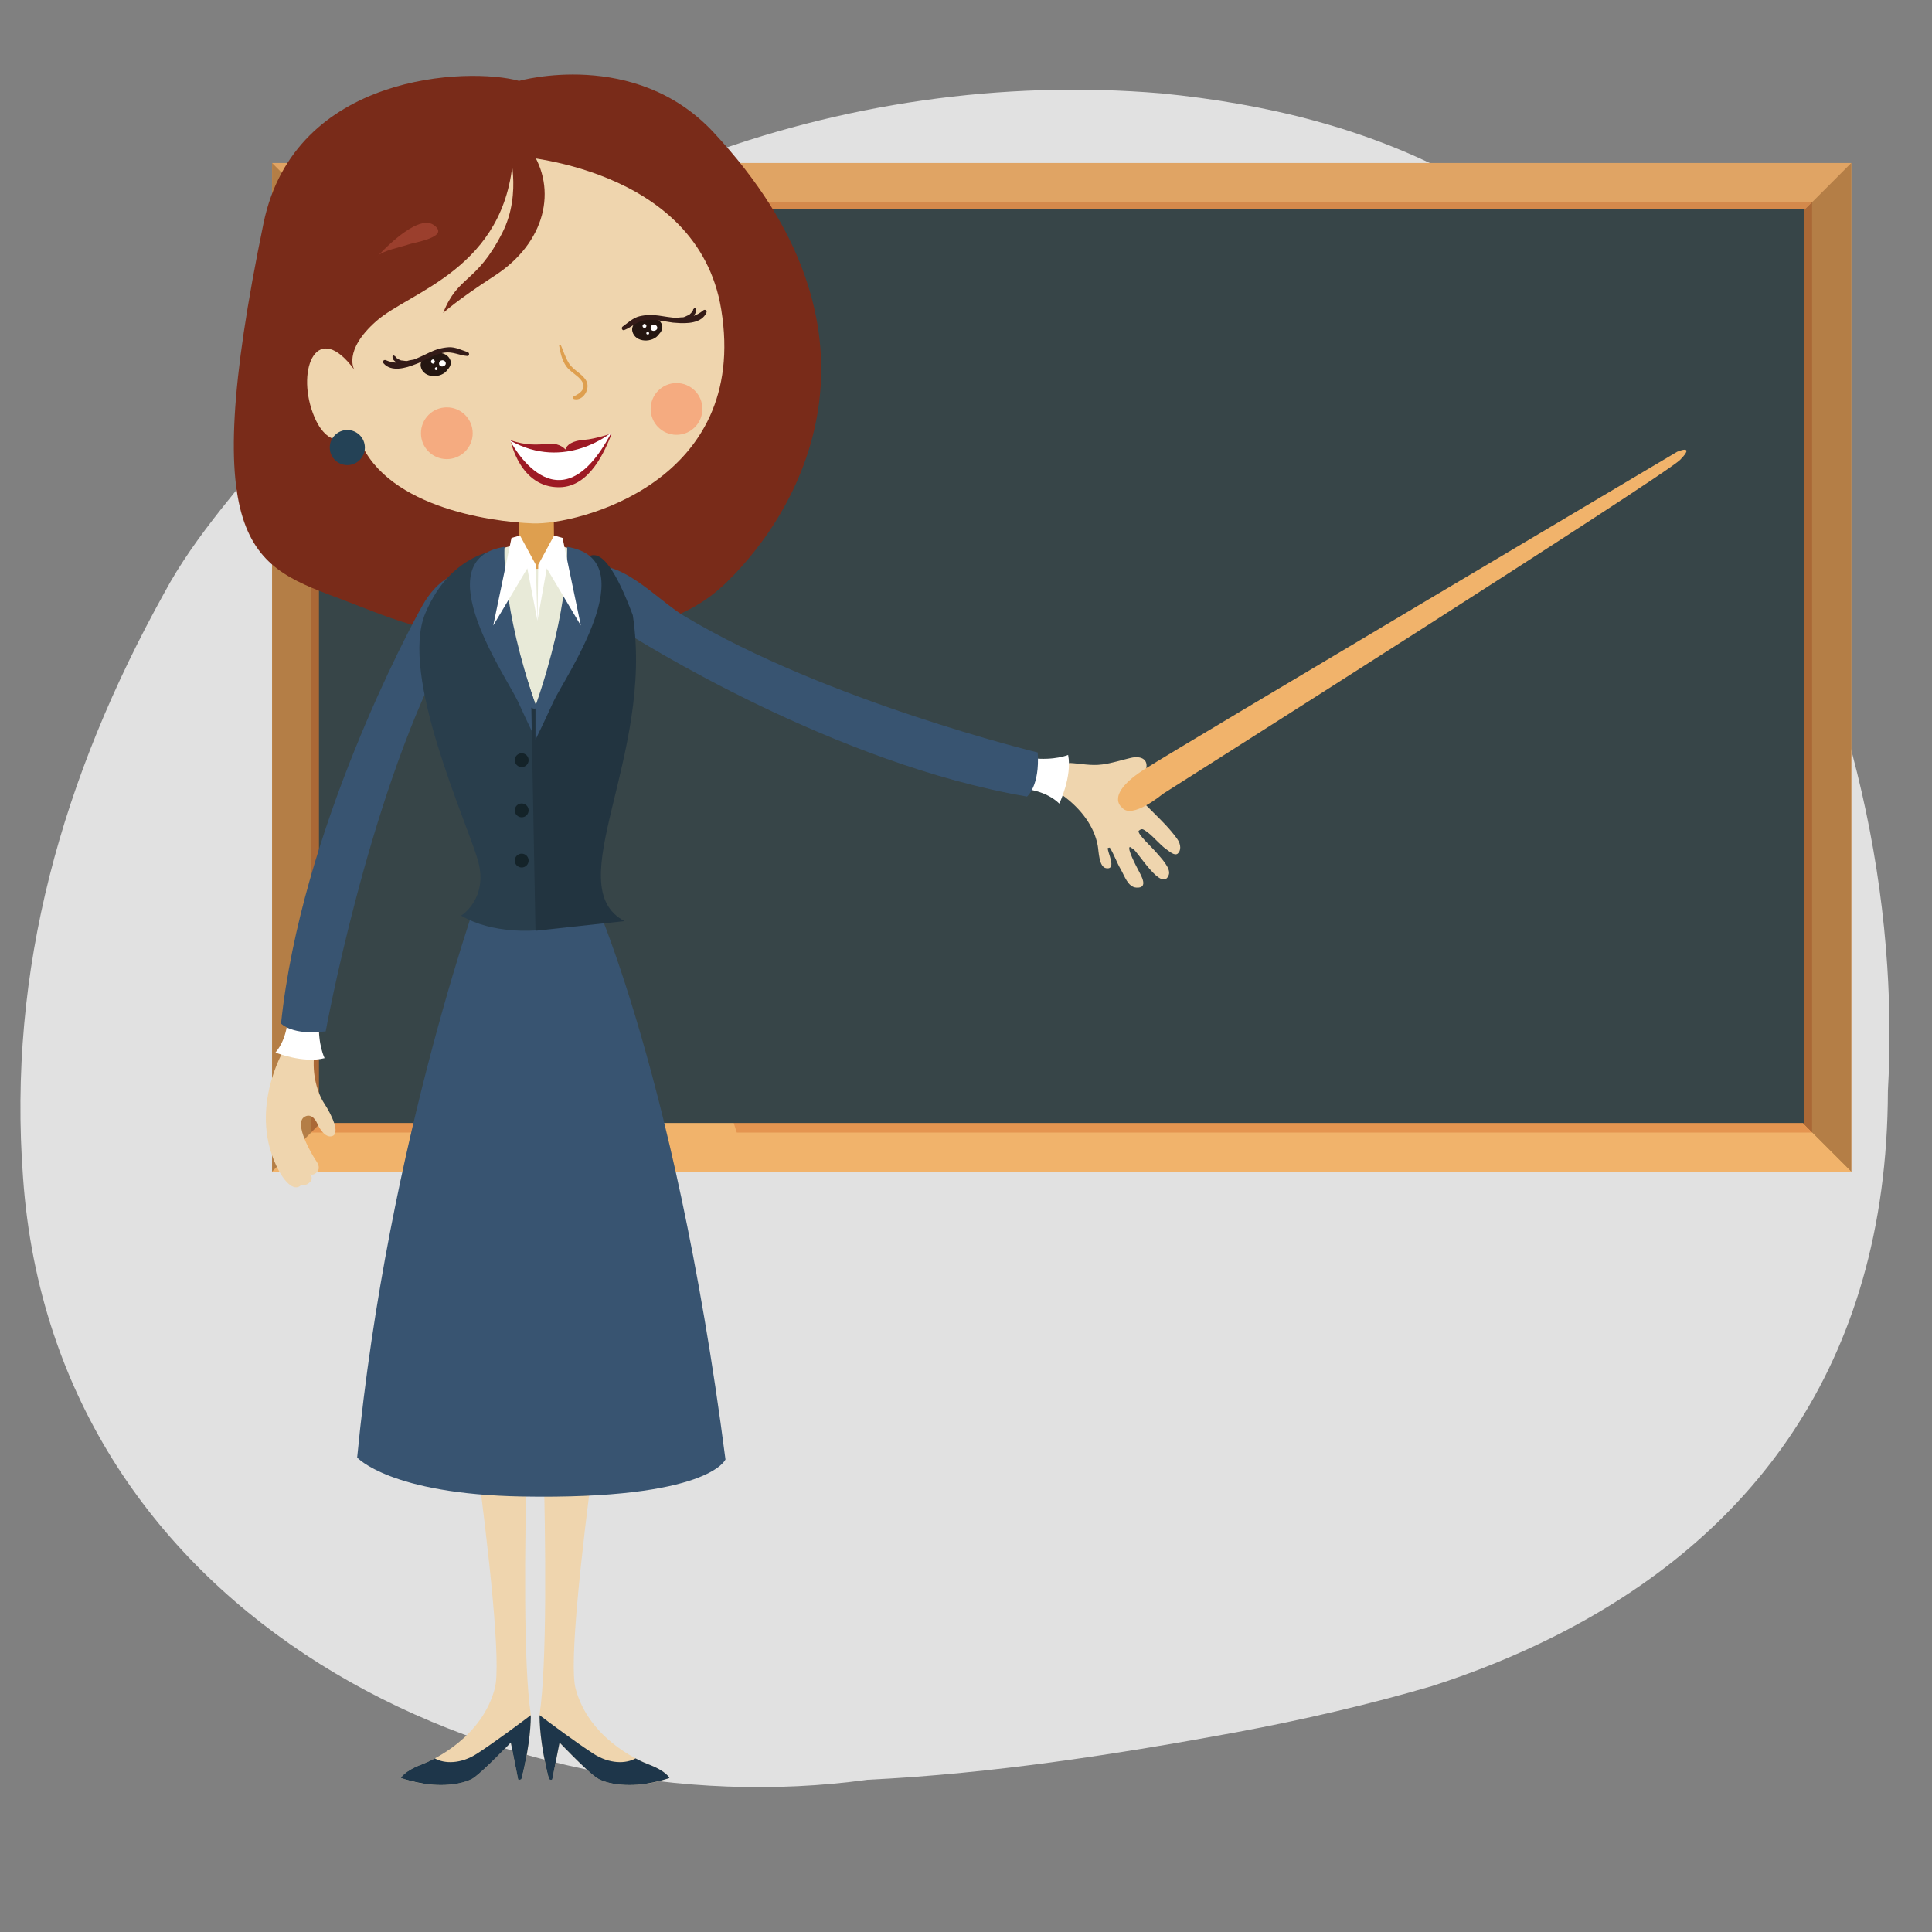 <?xml version="1.0" encoding="UTF-8" standalone="no"?>
<!-- Created with Inkscape (http://www.inkscape.org/) -->

<svg
   xmlns:dc="http://purl.org/dc/elements/1.1/"
   xmlns:cc="http://creativecommons.org/ns#"
   xmlns:rdf="http://www.w3.org/1999/02/22-rdf-syntax-ns#"
   xmlns:svg="http://www.w3.org/2000/svg"
   xmlns="http://www.w3.org/2000/svg"
   xmlns:sodipodi="http://sodipodi.sourceforge.net/DTD/sodipodi-0.dtd"
   xmlns:inkscape="http://www.inkscape.org/namespaces/inkscape"
   width="500"
   height="500"
   viewBox="0 0 500 500"
   id="svg35268"
   version="1.1"
   inkscape:version="0.91 r13725"
   sodipodi:docname="teacher.svg">
  <rect x="0" y="0" width="500" height="500" fill="#808080" stroke="none"/>
  <defs
     id="defs35270" />
  <sodipodi:namedview
     id="base"
     pagecolor="#ffffff"
     bordercolor="#666666"
     borderopacity="1.0"
     inkscape:pageopacity="0.0"
     inkscape:pageshadow="2"
     inkscape:zoom="1.4"
     inkscape:cx="320.35422"
     inkscape:cy="240.19707"
     inkscape:document-units="px"
     inkscape:current-layer="layer2"
     showgrid="false"
     units="px"
     inkscape:window-width="1366"
     inkscape:window-height="708"
     inkscape:window-x="0"
     inkscape:window-y="0"
     inkscape:window-maximized="1" />
  <g
     inkscape:groupmode="layer"
     id="layer3"
     inkscape:label="Layer 3">
    <path
       d="m 434.815,99.692 c 30.786,43.29 50.109,96.587 53.61,150.397 0.701,10.763 0.767,21.546 0.162,32.257 -0.177,71.575 -36.12,115.924 -86.34,141.154 -10.044,5.043 -20.66,9.324 -31.667,12.861 -15.879,4.657 -32.978,8.667 -50.85,11.99 -15.068,2.77 -30.725,5.437 -46.696,7.613 -15.971,2.174 -32.258,3.851 -48.58,4.641 C 129.836,473.622 14.094,419.533 5.972,304.866 1.91,250.779 16.125,201.018 42.522,153.42 50.643,138.274 62.827,125.294 72.979,112.312 93.284,90.677 117.652,73.369 141.761,58.849 c 12.004,-6.755 24.494,-12.584 37.338,-17.461 38.525,-14.625 80.235,-20.683 121.384,-17.233 13.489,1.325 26.867,3.582 39.822,7.115 25.906,7.069 50.12,19.238 70.117,39.25 8.662,8.799 16.819,18.53 24.393,29.173"
       style="fill:#e6e6e6;fill-opacity:0.941;fill-rule:nonzero;stroke:none"
       id="path84"
       inkscape:connector-curvature="0" />
  </g>
  <g
     inkscape:groupmode="layer"
     id="layer2"
     inkscape:label="Layer 2">
    <path
       d="m 83.088,290.566 383.347,0 0,-235.711 -383.347,0 0,235.711 m 396.02,12.673 -408.692,0 0,-261.056 408.692,0 0,261.056"
       style="fill:#e0a464;fill-opacity:1;fill-rule:nonzero;stroke:none"
       id="path18"
       inkscape:connector-curvature="0" />
    <path
       d="m 466.435,54.868 0,235.698 12.673,12.673 0,-261.056 -12.673,12.686"
       style="fill:#b47e46;fill-opacity:1;fill-rule:nonzero;stroke:none"
       id="path20"
       inkscape:connector-curvature="0" />
    <path
       d="m 70.415,42.182 0,261.056 12.673,-12.673 0,-235.698 -12.673,-12.686"
       style="fill:#b47e46;fill-opacity:1;fill-rule:nonzero;stroke:none"
       id="path22"
       inkscape:connector-curvature="0" />
    <path
       d="m 466.435,290.566 -383.347,0 0,-0.02 -12.673,12.692 408.692,0 -12.673,-12.673"
       style="fill:#f1b36b;fill-opacity:1;fill-rule:nonzero;stroke:none"
       id="path24"
       inkscape:connector-curvature="0" />
    <path
       d="m 466.435,54.868 0,-0.013 -383.347,0 0,0.013 -2.534,-2.537 0,-0.011 388.416,0 0,0.011 -2.534,2.537"
       style="fill:#d4894b;fill-opacity:1;fill-rule:nonzero;stroke:none"
       id="path26"
       inkscape:connector-curvature="0" />
    <path
       d="m 468.969,293.1 0,0 -2.534,-2.534 0,-235.698 2.534,-2.537 0,240.769"
       style="fill:#aa6836;fill-opacity:1;fill-rule:nonzero;stroke:none"
       id="path28"
       inkscape:connector-curvature="0" />
    <path
       d="m 80.554,293.085 0,-240.754 2.534,2.537 0,83.294 c -8.73e-4,0.005 -8.73e-4,0.009 0,0.012 l 0,152.371 -2.534,2.539"
       style="fill:#aa6836;fill-opacity:1;fill-rule:nonzero;stroke:none"
       id="path30"
       inkscape:connector-curvature="0" />
    <path
       d="m 468.969,293.1 -278.289,0 c -0.278,-0.874 -0.551,-1.719 -0.818,-2.534 l 3.417,0 0.943,0 7.922,0 0.79,0 2.002,0 0.557,0 4.014,0 3.854,0 0.802,0 0.376,0 0.033,0 0.82,0 5.577,0 3,0 0.121,0 5.963,0 0.456,0 7.971,0 0.584,0 1.08,0 1.206,0 2.587,0 44.085,0 5.207,0 5.703,0 19.214,0 2.766,0 4.078,0 1.862,0 0.301,0 3.883,0 0.645,0 4.742,0 1.339,0 54.24,0 4.873,0 0.611,0 0.122,0 0.416,0 12.642,0 0.506,0 1.084,0 0.306,0 0.669,0 0.577,0 1.479,0 51.15,0 2.534,2.534 m -309.175,0 -79.241,0 0,-0.015 2.534,-2.539 0,0.02 3.961,0 0.499,0 0.612,0 40.025,0 0.626,0 0.806,0 0.013,0 0.776,0 14.368,0 15.761,0 c -0.243,0.82 -0.49,1.664 -0.742,2.534"
       style="fill:#e59550;fill-opacity:1;fill-rule:nonzero;stroke:none"
       id="path32"
       inkscape:connector-curvature="0" />
    <rect
       style="opacity:1;fill:#374548;fill-opacity:1;stroke:#c8c8c8;stroke-width:12.721;stroke-miterlimit:4;stroke-dasharray:none;stroke-opacity:0"
       id="rect36046"
       width="384.317"
       height="236.615"
       x="82.546"
       y="54.014" />
  </g>
  <g
     inkscape:label="Layer 1"
     inkscape:groupmode="layer"
     id="layer1"
     transform="translate(0,-552.362)">
    <path
       d="m 134.337,573.293 c 0,0 29.914,-8.528 50.253,13.234 47.716,51.061 24.274,96.363 3.315,116.661 -8.878,8.597 -21.381,13.493 -47.223,14.616 -25.86,1.125 -39.393,-5.469 -51.72,-10.12 C 65.629,698.884 50.597,695.341 68.205,610.121 76.253,571.168 121.394,569.698 134.337,573.293"
       style="fill:#792b19;fill-opacity:1;fill-rule:nonzero;stroke:none"
       id="path19498"
       inkscape:connector-curvature="0" />
    <path
       d="m 73.397,824.212 c 0,0 -9.479,15.873 -1.202,31.189 0,0 3.202,6.134 5.76,3.641 0,0 1.288,0.324 2.292,-0.781 1.006,-1.106 -0.064,-1.994 -0.064,-1.994 0,0 1.012,0.464 1.942,-0.682 0.93,-1.147 -0.065,-2.438 -0.623,-3.283 -0.556,-0.848 -5.717,-9.3 -2.625,-10.953 2.019,-1.081 3.148,1.552 3.356,2.06 0.209,0.507 1.888,3.742 3.856,2.927 1.97,-0.815 -0.35,-5.627 -2.127,-8.329 -1.777,-2.7 -3.258,-7.439 -2.643,-12.773 l -7.923,-1.021"
       style="fill:#efd5ae;fill-opacity:1;fill-rule:nonzero;stroke:none"
       id="path19502"
       inkscape:connector-curvature="0" />
    <path
       d="m 74.466,815.804 c 0,0 0,5.201 -3.178,8.958 0,0 7.225,2.89 12.715,1.445 0,0 -1.734,-3.467 -1.445,-9.247 l -8.092,-1.155"
       style="fill:#ffffff;fill-opacity:1;fill-rule:nonzero;stroke:none"
       id="path19508"
       inkscape:connector-curvature="0" />
    <path
       d="m 116.947,701.367 c 0,0 -4.046,1.445 -7.514,7.514 -3.467,6.069 -31.499,58.375 -36.7,108.368 0,0 2.89,3.178 11.559,2.022 0,0 10.691,-58.953 30.342,-97.097 0,0 6.069,-12.137 2.312,-20.807"
       style="fill:#385471;fill-opacity:1;fill-rule:nonzero;stroke:none"
       id="path19510"
       inkscape:connector-curvature="0" />
    <path
       d="m 294.576,777.513 c 0.743,1.424 2.806,4.816 -0.54,4.555 -2.156,-0.173 -3.004,-3.039 -3.975,-4.698 -1.092,-1.867 -1.725,-3.861 -2.848,-5.651 -0.178,0.023 -0.336,0.048 -0.51,0.097 -0.199,0.996 2.466,5.704 -0.434,5.235 -1.9,-0.305 -1.897,-4.404 -2.185,-5.916 -0.904,-4.772 -4.109,-9.343 -9.155,-13.003 -1.425,-1.034 -1.351,-1.428 -1.656,-3.298 -0.181,-1.109 0.923,-3.735 1.543,-4.066 l 1.986,-0.958 c 2.943,0.15 5.46,0.794 8.476,0.391 2.492,-0.327 4.881,-1.118 7.342,-1.694 2.874,-0.674 4.975,0.516 3.759,3.595 -0.658,1.657 -7.368,1.729 -2.891,5.656 1.445,1.268 3.72,3.597 5.075,4.95 2.195,2.187 4.066,3.994 6.023,6.658 1.197,1.626 1.021,3.226 0.207,3.904 -0.815,0.679 -2.194,-0.61 -2.877,-1.07 -1.844,-1.244 -3.784,-3.854 -5.703,-4.987 -0.539,-0.319 -0.805,-0.426 -1.541,0.178 -0.28,0.895 3.246,4.011 4.703,5.727 1.079,1.277 3.706,3.939 3.112,5.635 -1.686,4.802 -8.075,-6.144 -9.295,-6.728 -0.262,-0.124 -0.539,-0.338 -0.781,-0.477 -0.805,0.314 1.577,4.844 2.163,5.966"
       style="fill:#efd5ae;fill-opacity:1;fill-rule:nonzero;stroke:none"
       id="path19514"
       inkscape:connector-curvature="0"
       sodipodi:nodetypes="ccccccccsccccccccccccccccc" />
    <path
       d="m 265.422,756.573 c 0,0 5.19,0.342 8.729,3.761 0,0 3.36,-7.019 2.279,-12.593 0,0 -3.574,1.502 -9.322,0.833 l -1.685,7.999"
       style="fill:#ffffff;fill-opacity:1;fill-rule:nonzero;stroke:none"
       id="path19508-3"
       inkscape:connector-curvature="0" />
    <path
       d="m 151.335,699.345 c 0,0 2.889,11.583 8.717,15.44 5.829,3.858 56.185,35.258 105.73,43.724 0,0 3.361,-2.675 2.776,-11.402 0,0 -54.709,-13.261 -91.503,-35.335 -7.225,-4.335 -16.823,-15.607 -25.72,-12.427"
       style="fill:#385471;fill-opacity:1;fill-rule:nonzero;stroke:none"
       id="path19518"
       inkscape:connector-curvature="0" />
    <path
       d="m 138.649,875.205 c 0,0 4.784,95.45 1,120.792 0,0 -0.29,6.265 2.414,16.782 0,0 0.353,0.225 0.852,0.115 l 1.898,-9.564 c 0,0 6.486,6.81 9.364,8.97 2.379,1.784 9.847,3.415 19.069,0.204 0,0 -0.718,-1.764 -5.515,-3.562 -2.847,-1.067 -15.464,-6.939 -18.784,-19.632 -3.318,-12.691 12.236,-112.425 13.786,-121.432 l -24.368,4.047 0.285,3.28"
       style="fill:#efd5ae;fill-opacity:1;fill-rule:nonzero;stroke:none"
       id="path19520"
       inkscape:connector-curvature="0" />
    <path
       d="m 154.177,1012.3 c 1.712,1.284 6.071,2.478 11.813,1.855 2.051,-0.268 4.099,-0.682 6.013,-1.254 0.412,-0.126 0.823,-0.252 1.243,-0.397 0,0 -0.718,-1.764 -5.515,-3.562 -0.651,-0.243 -1.815,-0.742 -3.258,-1.511 -2.417,1.396 -6.693,1.535 -10.982,-1.262 -4.647,-3.03 -11.006,-7.769 -13.848,-9.914 -0.02,1.256 0.03,7.223 2.42,16.525 0,0 0.392,0.344 0.852,0.115 l 1.898,-9.564 c 0,0 6.486,6.81 9.364,8.97"
       style="fill:#1e364a;fill-opacity:1;fill-rule:nonzero;stroke:none"
       id="path19522"
       inkscape:connector-curvature="0" />
    <path
       d="m 157.118,698.402 -9.543,-4.102 -7.737,-1.794 -3.373,0 -9.002,2.425 -11.308,8.479 c -7.849,23.577 -1.333,36.037 1.477,46.157 2.811,10.12 8.996,32.606 8.996,32.606 l 9.837,3.373 3.373,0 9.838,-3.373 c 0,0 6.185,-22.487 8.995,-32.606 2.811,-10.12 6.296,-27.589 -1.553,-51.166"
       style="fill:#e8ead8;fill-opacity:1;fill-rule:nonzero;stroke:none"
       id="path19524"
       inkscape:connector-curvature="0" />
    <path
       d="m 138.357,875.205 c 0,0 -4.783,95.45 -1,120.792 0,0 0.29,6.265 -2.414,16.782 0,0 -0.353,0.225 -0.851,0.115 l -1.898,-9.564 c 0,0 -6.486,6.81 -9.365,8.97 -2.379,1.784 -9.847,3.415 -19.068,0.204 0,0 0.718,-1.764 5.515,-3.562 2.847,-1.067 15.464,-6.939 18.784,-19.632 3.318,-12.691 -12.236,-112.425 -13.785,-121.432 l 24.368,4.047 -0.285,3.28"
       style="fill:#efd5ae;fill-opacity:1;fill-rule:nonzero;stroke:none"
       id="path19526"
       inkscape:connector-curvature="0" />
    <path
       d="m 122.829,1012.3 c -1.712,1.284 -6.07,2.478 -11.814,1.855 -2.051,-0.268 -4.099,-0.682 -6.013,-1.254 -0.411,-0.126 -0.823,-0.252 -1.242,-0.397 0,0 0.718,-1.764 5.515,-3.562 0.65,-0.243 1.815,-0.742 3.258,-1.511 2.416,1.396 6.693,1.535 10.982,-1.262 4.647,-3.03 11.006,-7.769 13.848,-9.914 0.021,1.256 -0.029,7.223 -2.42,16.525 0,0 -0.392,0.344 -0.851,0.115 l -1.898,-9.564 c 0,0 -6.486,6.81 -9.365,8.97"
       style="fill:#1e364a;fill-opacity:1;fill-rule:nonzero;stroke:none"
       id="path19528"
       inkscape:connector-curvature="0" />
    <path
       d="m 143.23,677.063 0.203,20.694 c 0,0 0.212,1.625 -4.455,1.828 0,0 -3.549,0.395 -4.066,-1.828 -1.573,-6.765 0.406,-21.101 0.406,-21.101 l 7.912,0.406"
       style="fill:#de9f4f;fill-opacity:1;fill-rule:nonzero;stroke:none"
       id="path19532"
       inkscape:connector-curvature="0" />
    <path
       d="m 132.823,592.691 c 0,0 47.717,2.465 53.827,39.735 7.347,44.807 -37.333,55.796 -48.694,55.39 -11.363,-0.405 -39.566,-4.464 -45.448,-23.131 0,0 -7.305,6.087 -11.566,-5.477 -4.261,-11.565 1.217,-24.145 10.754,-11.16 0,0 -3.043,-4.869 5.681,-12.579 8.724,-7.71 33.619,-13.562 35.446,-42.779"
       style="fill:#efd5ae;fill-opacity:1;fill-rule:nonzero;stroke:none"
       id="path19534"
       inkscape:connector-curvature="0" />
    <path
       d="m 108.941,664.483 c 0,-3.697 2.997,-6.695 6.696,-6.695 3.698,0 6.695,2.998 6.695,6.695 0,3.698 -2.997,6.696 -6.695,6.696 -3.699,0 -6.696,-2.998 -6.696,-6.696"
       style="fill:#f5ab80;fill-opacity:1;fill-rule:nonzero;stroke:none"
       id="path19536"
       inkscape:connector-curvature="0" />
    <path
       d="m 168.389,658.194 c 0,-3.698 2.997,-6.696 6.695,-6.696 3.699,0 6.697,2.998 6.697,6.696 0,3.697 -2.998,6.695 -6.697,6.695 -3.697,0 -6.695,-2.998 -6.695,-6.695"
       style="fill:#f5ab80;fill-opacity:1;fill-rule:nonzero;stroke:none"
       id="path19538"
       inkscape:connector-curvature="0" />
    <path
       d="m 108.901,647.286 c -0.353,-1.587 1.264,-2.944 2.56,-3.346 0.119,-0.037 0.241,-0.065 0.362,-0.095 0.714,-0.447 1.547,-0.435 2.299,-0.131 0.751,0.133 1.452,0.463 1.986,1.099 0.93,1.113 0.604,2.293 -0.25,3.173 -1.525,2.392 -6.269,2.387 -6.958,-0.7"
       style="fill:#241611;fill-opacity:1;fill-rule:nonzero;stroke:none"
       id="path19540"
       inkscape:connector-curvature="0" />
    <path
       d="m 97.67,618.736 c 0,0 10.1,-11.283 14.57,-8.15 4.473,3.134 -5.201,4.531 -6.538,5.049 -1.338,0.517 -7.119,1.642 -8.032,3.102"
       style="fill:#9b3f2d;fill-opacity:1;fill-rule:nonzero;stroke:none"
       id="path19544"
       inkscape:connector-curvature="0" />
    <path
       d="m 113.787,646.926 -0.036,-0.055 -0.049,-0.084 c -0.033,-0.067 -0.06,-0.138 -0.072,-0.218 l 0.002,-0.107 0.002,-0.04 c 0.002,-0.112 0.021,-0.213 0.06,-0.304 l 0.038,-0.083 0.043,-0.075 0.141,-0.169 c 0.086,-0.071 0.182,-0.109 0.281,-0.132 l 0.091,-0.022 c 0.137,-0.057 0.277,-0.058 0.41,-0.006 0.224,0.045 0.433,0.17 0.565,0.406 0.305,0.545 -0.077,0.989 -0.561,1.117 -0.256,0.09 -0.528,0.059 -0.737,-0.076 l -0.016,-0.006 -0.016,-0.012 -0.068,-0.056 -0.078,-0.079"
       style="fill:#ffffff;fill-opacity:1;fill-rule:nonzero;stroke:none"
       id="path19546"
       inkscape:connector-curvature="0" />
    <path
       d="m 111.636,646.235 c -0.157,-0.231 -0.095,-0.604 0.141,-0.732 0.181,-0.151 0.446,-0.197 0.601,0.046 l 0.083,0.143 0.026,0.039 0.064,0.152 0.003,0.04 c 0.009,0.082 -0.008,0.162 -0.059,0.234 l -0.009,0.017 -0.047,0.056 c -0.113,0.29 -0.439,0.3 -0.644,0.134 l -0.031,-0.025 -0.002,-10e-4 -0.124,-0.104"
       style="fill:#ffffff;fill-opacity:1;fill-rule:nonzero;stroke:none"
       id="path19548"
       inkscape:connector-curvature="0" />
    <path
       d="m 112.705,647.497 -0.082,0.067 c 0.24,-0.327 0.502,-0.126 0.588,0.121 0.051,0.093 0.049,0.199 0.005,0.288 l -0.002,10e-4 c -0.061,0.125 -0.2,0.214 -0.386,0.162 l -0.103,-0.029 c -0.305,-0.085 -0.245,-0.483 -0.019,-0.611"
       style="fill:#ffffff;fill-opacity:1;fill-rule:nonzero;stroke:none"
       id="path19550"
       inkscape:connector-curvature="0" />
    <path
       d="m 163.645,638.071 c -0.353,-1.588 1.264,-2.945 2.561,-3.347 0.118,-0.037 0.241,-0.065 0.362,-0.094 0.715,-0.448 1.548,-0.435 2.3,-0.132 0.751,0.133 1.451,0.463 1.986,1.099 0.93,1.113 0.604,2.293 -0.25,3.174 -1.525,2.392 -6.269,2.388 -6.959,-0.699"
       style="fill:#241611;fill-opacity:1;fill-rule:nonzero;stroke:none"
       id="path19552"
       inkscape:connector-curvature="0" />
    <path
       d="m 168.531,637.711 -0.036,-0.055 -0.05,-0.083 c -0.032,-0.067 -0.059,-0.138 -0.071,-0.219 l 0.002,-0.107 6.5e-4,-0.04 c 0.001,-0.112 0.021,-0.213 0.06,-0.304 l 0.038,-0.082 0.043,-0.075 0.14,-0.169 c 0.086,-0.071 0.183,-0.11 0.281,-0.132 l 0.091,-0.022 c 0.138,-0.057 0.278,-0.057 0.41,-0.006 0.225,0.045 0.433,0.169 0.566,0.405 0.305,0.547 -0.077,0.991 -0.562,1.119 -0.255,0.089 -0.528,0.058 -0.736,-0.077 l -0.016,-0.006 -0.016,-0.013 -0.068,-0.056 -0.079,-0.079"
       style="fill:#ffffff;fill-opacity:1;fill-rule:nonzero;stroke:none"
       id="path19554"
       inkscape:connector-curvature="0" />
    <path
       d="m 166.38,637.02 c -0.157,-0.231 -0.096,-0.604 0.141,-0.732 0.18,-0.152 0.446,-0.197 0.601,0.046 l 0.082,0.143 0.026,0.039 0.064,0.152 0.002,0.04 c 0.008,0.082 -0.007,0.162 -0.059,0.234 l -0.008,0.017 -0.048,0.055 c -0.112,0.291 -0.438,0.302 -0.643,0.134 l -0.032,-0.024 -0.002,-0.002 -0.124,-0.104"
       style="fill:#ffffff;fill-opacity:1;fill-rule:nonzero;stroke:none"
       id="path19556"
       inkscape:connector-curvature="0" />
    <path
       d="m 167.449,638.283 -0.082,0.066 c 0.241,-0.326 0.503,-0.126 0.588,0.121 0.051,0.093 0.049,0.199 0.004,0.288 l -6.6e-4,10e-4 c -0.061,0.125 -0.201,0.213 -0.386,0.162 l -0.103,-0.029 c -0.305,-0.085 -0.245,-0.483 -0.02,-0.61"
       style="fill:#ffffff;fill-opacity:1;fill-rule:nonzero;stroke:none"
       id="path19558"
       inkscape:connector-curvature="0" />
    <path
       d="m 99.862,645.584 c 0.945,0.403 1.865,0.597 2.768,0.645 l -0.141,-0.122 c -0.464,-0.455 -0.788,-0.535 -0.786,-1.106 -0.075,-0.054 -0.136,-0.125 -0.13,-0.224 l 0.01,-0.177 c 0.017,-0.295 0.408,-0.343 0.505,-0.068 l -0.044,-0.06 c 0.148,-0.011 0.276,0.109 0.317,0.242 0.099,0.315 1.257,0.946 1.508,0.939 0.386,-0.01 1.23,0.228 1.571,0.113 0.523,-0.178 1.088,-0.237 1.633,-0.34 1.398,-0.521 2.784,-1.222 4.181,-1.893 1.546,-0.741 3.16,-1.201 4.872,-1.302 1.705,-0.102 3.345,0.755 4.92,1.272 0.517,0.17 0.458,1.036 -0.135,0.99 -2.086,-0.162 -3.749,-1.192 -5.942,-0.866 -2.091,0.311 -4.073,1.483 -6.004,2.378 -0.4,0.218 -0.885,0.43 -1.4,0.605 -2.586,1.039 -6.317,2.102 -8.314,-0.236 -0.389,-0.455 0.091,-1.015 0.611,-0.792"
       style="fill:#341b18;fill-opacity:1;fill-rule:nonzero;stroke:none"
       id="path19560"
       inkscape:connector-curvature="0" />
    <path
       d="m 182.007,632.682 c -0.784,0.66 -1.608,1.115 -2.457,1.425 l 0.099,-0.159 c 0.31,-0.57 0.597,-0.742 0.428,-1.287 0.056,-0.074 0.094,-0.16 0.06,-0.252 l -0.062,-0.167 c -0.103,-0.277 -0.488,-0.209 -0.501,0.082 l 0.025,-0.07 c -0.144,0.033 -0.233,0.185 -0.233,0.325 -0.004,0.33 -0.926,1.272 -1.168,1.339 -0.372,0.103 -1.11,0.578 -1.47,0.566 -0.552,-0.017 -1.11,0.091 -1.662,0.153 -1.49,-0.091 -3.019,-0.357 -4.552,-0.59 -1.693,-0.257 -3.373,-0.225 -5.039,0.177 -1.661,0.402 -2.979,1.7 -4.335,2.655 -0.443,0.313 -0.134,1.124 0.419,0.908 1.947,-0.766 3.236,-2.236 5.433,-2.565 2.089,-0.313 4.326,0.229 6.435,0.522 0.445,0.093 0.972,0.153 1.516,0.17 2.775,0.238 6.656,0.166 7.881,-2.653 0.239,-0.549 -0.381,-0.944 -0.815,-0.578"
       style="fill:#341b18;fill-opacity:1;fill-rule:nonzero;stroke:none"
       id="path19562"
       inkscape:connector-curvature="0" />
    <path
       d="m 85.343,668.191 c 0,-2.509 2.034,-4.543 4.542,-4.543 2.509,0 4.543,2.034 4.543,4.543 0,2.509 -2.034,4.543 -4.543,4.543 -2.508,0 -4.542,-2.034 -4.542,-4.543"
       style="fill:#244256;fill-opacity:1;fill-rule:nonzero;stroke:none"
       id="path19564"
       inkscape:connector-curvature="0" />
    <path
       d="m 158.333,664.545 c 0,0 -4.588,1.48 -6.957,1.629 -3.255,0.203 -4.737,1.332 -5.033,2.516 0,0 -1.425,-1.707 -4.145,-1.48 -3.553,0.296 -5.922,0.444 -10.067,-0.889 0,0 2.365,12.336 12.73,12.14 7.846,-0.148 11.696,-9.475 13.471,-13.916"
       style="fill:#9d1a24;fill-opacity:1;fill-rule:nonzero;stroke:none"
       id="path19566"
       inkscape:connector-curvature="0" />
    <path
       d="m 147.218,647.934 c -1.635,-1.587 -2.135,-3.97 -2.517,-6.086 -0.045,-0.247 0.318,-0.448 0.434,-0.185 0.698,1.581 1.149,3.15 2.065,4.652 1.142,1.875 3.384,2.663 4.488,4.531 1.196,2.018 -0.707,5.39 -3.109,4.807 -0.303,-0.074 -0.394,-0.554 -0.091,-0.696 1.764,-0.817 3.62,-2.238 1.761,-4.391 -0.848,-0.981 -2.091,-1.721 -3.03,-2.633"
       style="fill:#de9f4f;fill-opacity:1;fill-rule:nonzero;stroke:none"
       id="path19568"
       inkscape:connector-curvature="0" />
    <path
       d="m 158.244,664.289 c 0,0 -12.001,10.127 -26.254,2.063 0,0 12.377,24.38 26.254,-2.063"
       style="fill:#ffffff;fill-opacity:1;fill-rule:nonzero;stroke:none"
       id="path19570"
       inkscape:connector-curvature="0" />
    <path
       d="m 125.452,779.195 c 0,0 5.787,3.62 12.077,3.62 6.898,0 13.752,-3.62 13.752,-3.62 0,0 22.996,46.568 36.469,150.867 0,0 -4.171,10.453 -52.655,9.59 C 100.918,939.044 92.434,929.563 92.434,929.563 100.419,846.723 125.452,779.195 125.452,779.195"
       style="fill:#385471;fill-opacity:1;fill-rule:nonzero;stroke:none"
       id="path19572"
       inkscape:connector-curvature="0" />
    <path
       d="m 131.591,590.755 c 0,0 3.697,11.444 -1.585,21.833 -6.752,13.278 -11.444,10.916 -15.319,20.777 0,0 3.323,-3.159 13.382,-9.684 13.03,-8.451 16.376,-22.361 9.156,-32.75 l -5.635,-0.175"
       style="fill:#792b19;fill-opacity:1;fill-rule:nonzero;stroke:none"
       id="path19574"
       inkscape:connector-curvature="0" />
    <path
       d="m 130.528,693.884 c 0,0 -1.637,13.634 8.18,41.174 l 0,58.082 c 0,0 -11.18,1.091 -19.36,-3.817 0,0 7.09,-4.363 4.363,-14.179 -2.727,-9.818 -20.452,-47.992 -13.635,-64.081 6.817,-16.088 19.088,-16.088 20.452,-17.179"
       style="fill:#293e4c;fill-opacity:1;fill-rule:nonzero;stroke:none"
       id="path19576"
       inkscape:connector-curvature="0" />
    <path
       d="m 130.528,693.884 c 0,0 -0.818,15.271 8.18,41.174 l 0,8.726 c 0,0 -1.909,-3.817 -4.636,-9.816 -2.727,-5.999 -24.268,-36.813 -3.544,-40.085"
       style="fill:#385471;fill-opacity:1;fill-rule:nonzero;stroke:none"
       id="path19578"
       inkscape:connector-curvature="0" />
    <path
       d="m 138.581,793.244 23.04,-2.5 c -17.109,-9.037 7.748,-42.562 2.143,-79.181 -17.759,-47.427 -18.604,29.338 -26.254,23.929 z"
       style="fill:#223440;fill-opacity:1;fill-rule:nonzero;stroke:none"
       id="path19590"
       inkscape:connector-curvature="0"
       sodipodi:nodetypes="ccccc" />
    <path
       d="m 146.761,693.884 c 0,0 0.818,15.271 -8.18,41.174 l 0,8.726 c 0,0 1.909,-3.817 4.636,-9.816 2.726,-5.999 24.268,-36.813 3.544,-40.085"
       style="fill:#385471;fill-opacity:1;fill-rule:nonzero;stroke:none"
       id="path19592"
       inkscape:connector-curvature="0" />
    <path
       d="m 134.574,690.951 4.091,7.553 0.419,14.476 -2.622,-13.531 -8.812,14.791 4.721,-22.659 2.203,-0.629"
       style="fill:#ffffff;fill-opacity:1;fill-rule:nonzero;stroke:none"
       id="path19594"
       inkscape:connector-curvature="0" />
    <path
       d="m 143.393,690.951 -4.091,7.553 -0.205,14.452 2.408,-13.508 8.812,14.791 -4.721,-22.659 -2.203,-0.629"
       style="fill:#ffffff;fill-opacity:1;fill-rule:nonzero;stroke:none"
       id="path19596"
       inkscape:connector-curvature="0" />
    <path
       d="m 136.803,749.095 c 0,-0.99 -0.803,-1.793 -1.793,-1.793 -0.99,0 -1.792,0.803 -1.792,1.793 0,0.991 0.803,1.792 1.792,1.792 0.991,0 1.793,-0.802 1.793,-1.792"
       style="fill:#142329;fill-opacity:1;fill-rule:nonzero;stroke:none"
       id="path19598"
       inkscape:connector-curvature="0" />
    <path
       d="m 136.803,762.087 c 0,-0.99 -0.803,-1.792 -1.793,-1.792 -0.99,0 -1.792,0.803 -1.792,1.792 0,0.991 0.803,1.793 1.792,1.793 0.991,0 1.793,-0.803 1.793,-1.793"
       style="fill:#142329;fill-opacity:1;fill-rule:nonzero;stroke:none"
       id="path19600"
       inkscape:connector-curvature="0" />
    <path
       d="m 136.803,775.082 c 0,-0.991 -0.803,-1.793 -1.793,-1.793 -0.99,0 -1.792,0.803 -1.792,1.793 0,0.99 0.803,1.792 1.792,1.792 0.991,0 1.793,-0.803 1.793,-1.792"
       style="fill:#142329;fill-opacity:1;fill-rule:nonzero;stroke:none"
       id="path19602"
       inkscape:connector-curvature="0" />
    <path
       d="m 290.32,761.298 c 0,0 -4.588,-3.259 6.095,-9.999 10.684,-6.738 137.645,-82.032 137.645,-82.032 0,0 4.854,-2.089 0.763,2.094 -4.092,4.183 -133.915,86.489 -133.915,86.489 0,0 -8.076,6.786 -10.589,3.448"
       style="fill:#f1b36b;fill-opacity:1;fill-rule:nonzero;stroke:none"
       id="path19604"
       inkscape:connector-curvature="0" />
  </g>
</svg>
